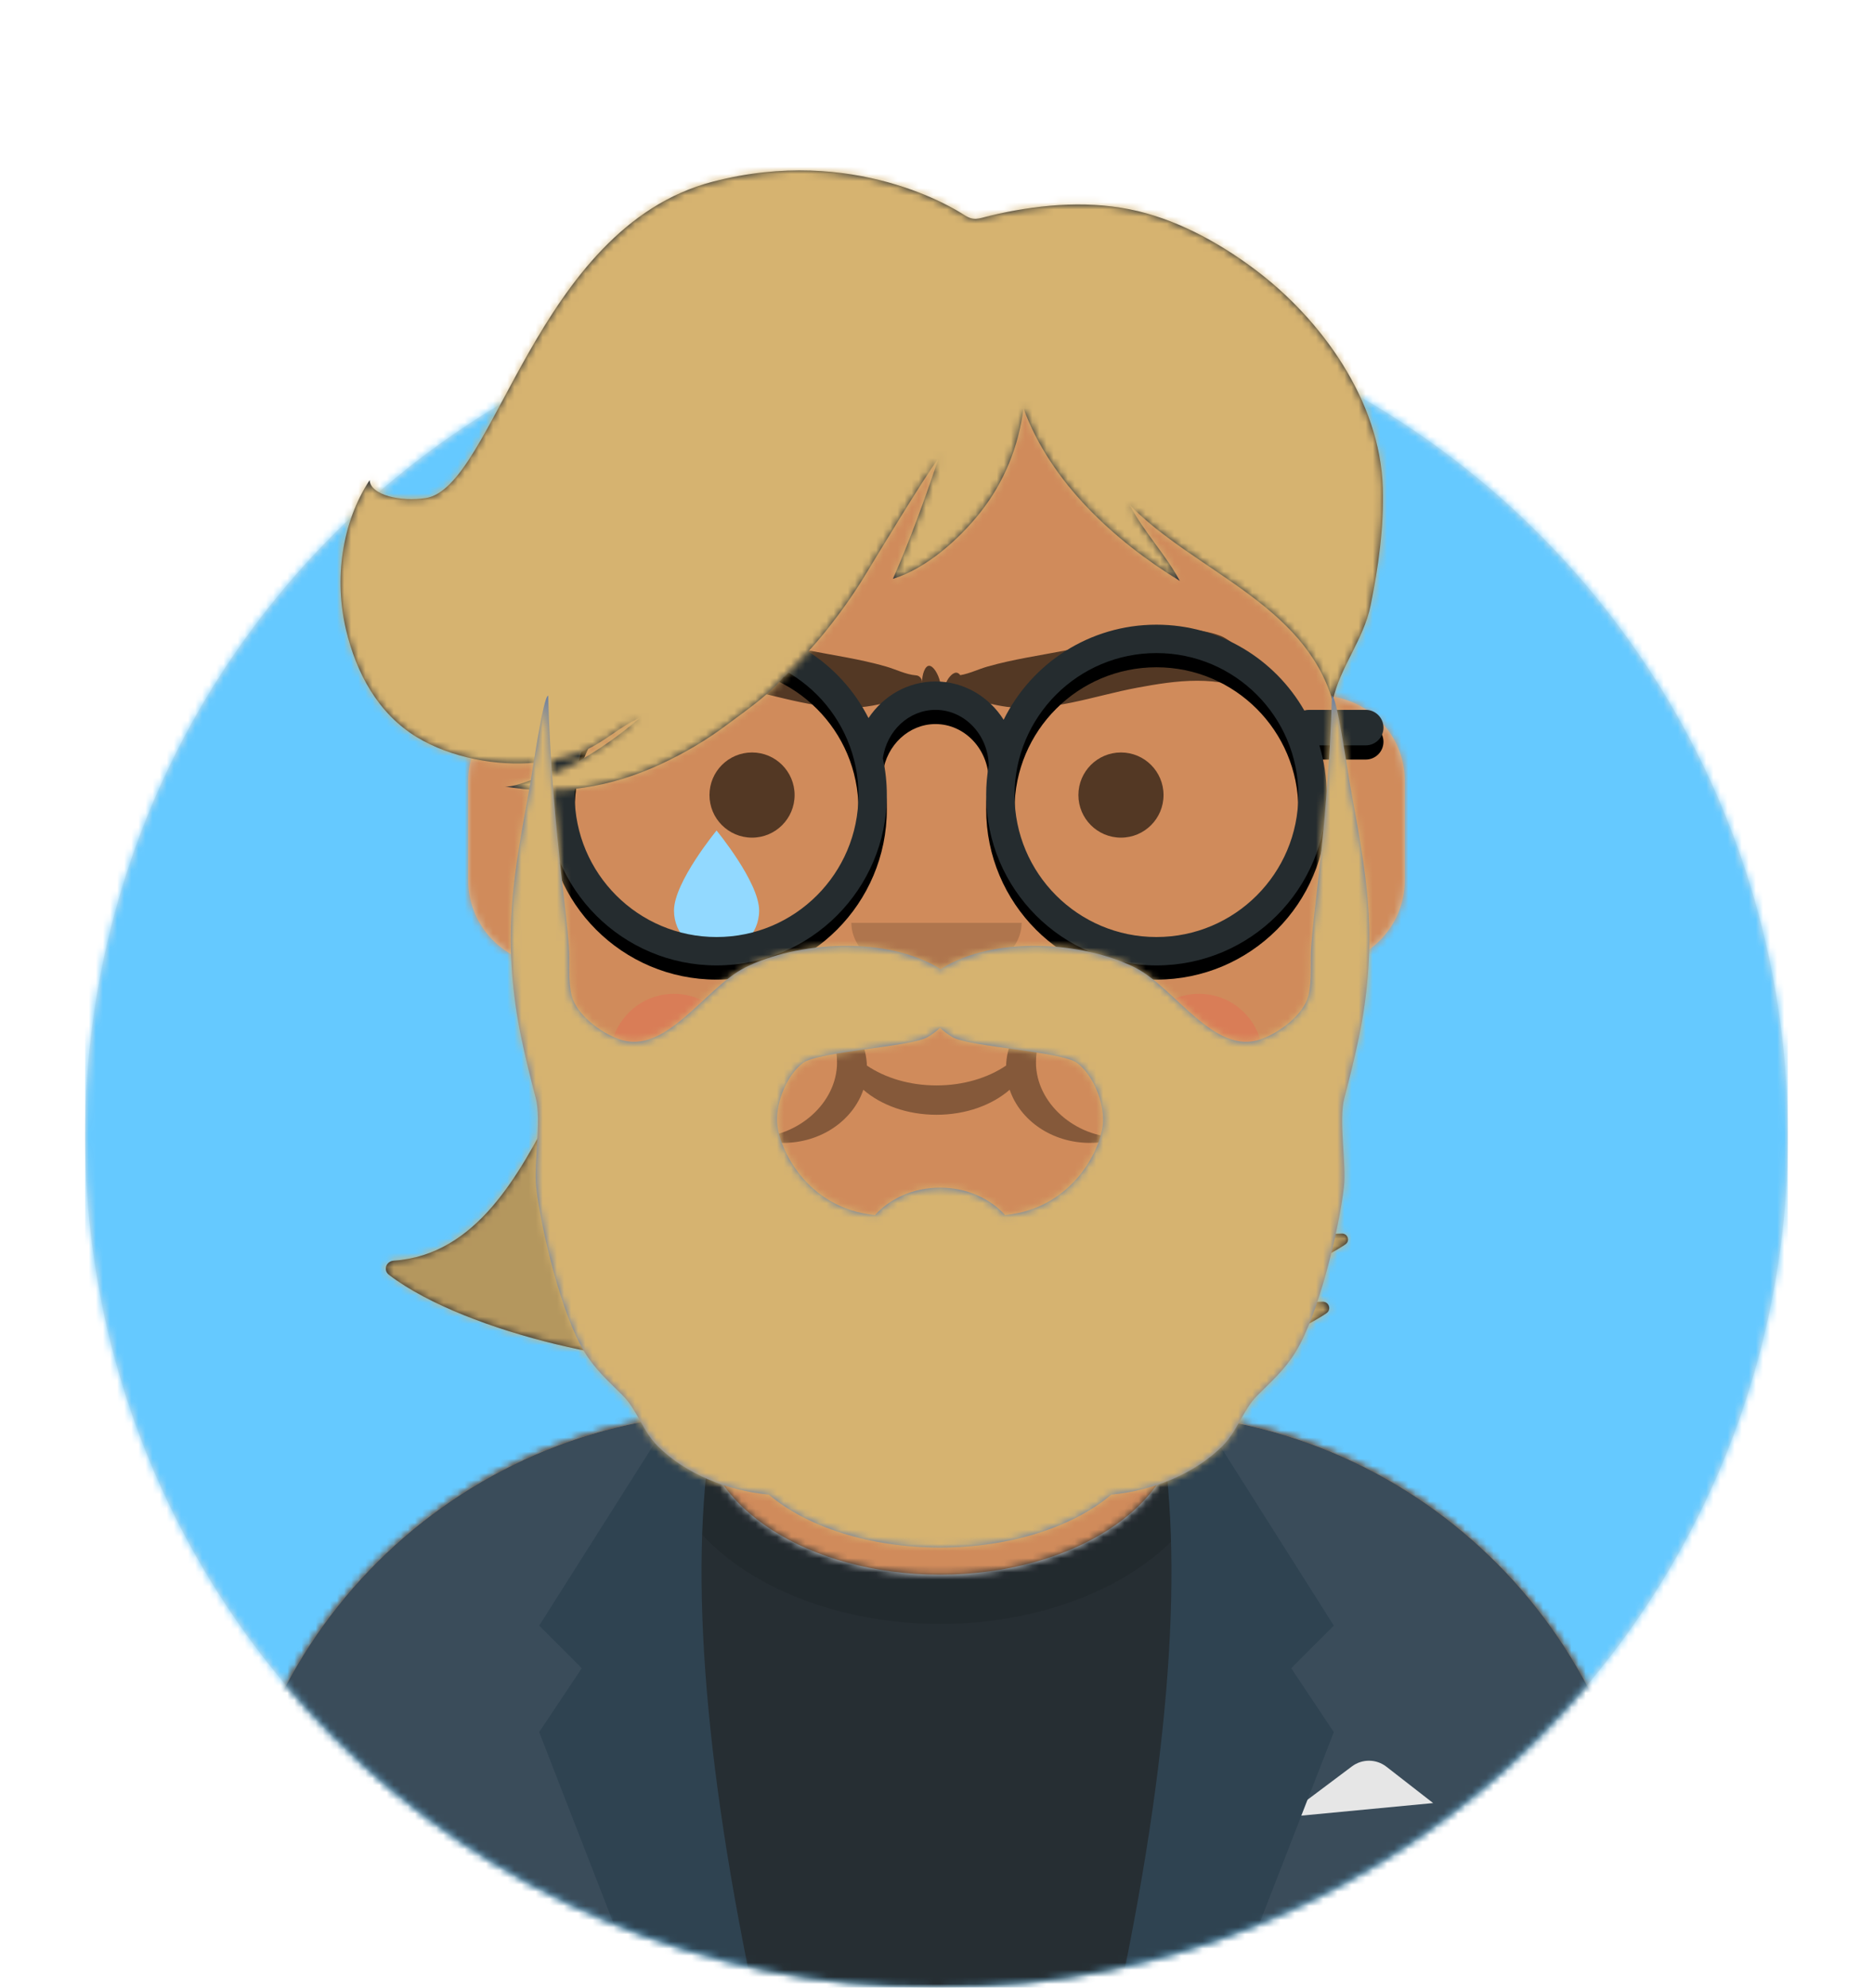 <svg width="264px" height="280px" viewBox="0 0 264 280" version="1.1" xmlns="http://www.w3.org/2000/svg" xmlns:xlink="http://www.w3.org/1999/xlink"><desc>Created with getavataaars.com</desc><defs><circle id="react-path-1" cx="120" cy="120" r="120"></circle><path d="M12,160 C12,226.274 65.726,280 132,280 C198.274,280 252,226.274 252,160 L264,160 L264,-1.42108547e-14 L-3.19744231e-14,-1.42108547e-14 L-3.19744231e-14,160 L12,160 Z" id="react-path-2"></path><path d="M124,144.611 L124,163 L128,163 L128,163 C167.765,163 200,195.235 200,235 L200,244 L0,244 L0,235 C-4.86974701e-15,195.235 32.235,163 72,163 L72,163 L76,163 L76,144.611 C58.763,136.422 46.372,119.687 44.305,99.881 C38.48,99.058 34,94.052 34,88 L34,74 C34,68.054 38.325,63.118 44,62.166 L44,56 L44,56 C44,25.072 69.072,5.68137151e-15 100,0 L100,0 L100,0 C130.928,-5.68137151e-15 156,25.072 156,56 L156,62.166 C161.675,63.118 166,68.054 166,74 L166,88 C166,94.052 161.52,99.058 155.695,99.881 C153.628,119.687 141.237,136.422 124,144.611 Z" id="react-path-3"></path></defs><g id="Avataaar" stroke="none" stroke-width="1" fill="none" fill-rule="evenodd"><g transform="translate(-825, -1100)" id="Avataaar/Circle"><g transform="translate(825, 1100)"><g id="Circle" stroke-width="1" fill-rule="evenodd" transform="translate(12, 40)"><mask id="react-mask-4" fill="white"><use xlink:href="#react-path-1"></use></mask><use id="Circle-Background" fill="#E6E6E6" xlink:href="#react-path-1"></use><g id="Color/Palette/Blue-01" mask="url(#react-mask-4)" fill="#65C9FF"><rect id="🖍Color" x="0" y="0" width="240" height="240"></rect></g></g><mask id="react-mask-5" fill="white"><use xlink:href="#react-path-2"></use></mask><g id="Mask"></g><g id="Avataaar" stroke-width="1" fill-rule="evenodd" mask="url(#react-mask-5)"><g id="Body" transform="translate(32, 36)"><mask id="react-mask-6" fill="white"><use xlink:href="#react-path-3"></use></mask><use fill="#D0C6AC" xlink:href="#react-path-3"></use><g id="Skin/👶🏽-03-Brown" mask="url(#react-mask-6)" fill="#D08B5B"><g transform="translate(0, 0)" id="Color"><rect x="0" y="0" width="264" height="280"></rect></g></g><path d="M156,79 L156,102 C156,132.928 130.928,158 100,158 C69.072,158 44,132.928 44,102 L44,79 L44,94 C44,124.928 69.072,150 100,150 C130.928,150 156,124.928 156,94 L156,79 Z" id="Neck-Shadow" fill-opacity="0.1" fill="#000000" mask="url(#react-mask-6)"></path></g><g id="Clothing/Blazer-+-Shirt" transform="translate(0, 170)"><defs><path d="M133.96,0.295 C170.936,3.325 200,34.294 200,72.052 L200,81 L0,81 L0,72.052 C1.22536245e-14,33.953 29.592,2.765 67.045,0.22 C67.015,0.593 67,0.969 67,1.348 C67,13.211 81.998,22.828 100.5,22.828 C119.002,22.828 134,13.211 134,1.348 C134,0.995 133.987,0.644 133.96,0.295 Z" id="react-path-443"></path></defs><g id="Shirt" transform="translate(32, 29)"><mask id="react-mask-444" fill="white"><use xlink:href="#react-path-443"></use></mask><use id="Clothes" fill="#E6E6E6" xlink:href="#react-path-443"></use><g id="Color/Palette/Black" mask="url(#react-mask-444)" fill="#262E33"><g transform="translate(-32, -29)" id="🖍Color"><rect x="0" y="0" width="264" height="110"></rect></g></g><g id="Shadowy" opacity="0.6" mask="url(#react-mask-444)" fill-opacity="0.16" fill="#000000"><g transform="translate(60, -25)" id="Hola-👋🏼"><ellipse cx="40.5" cy="27.848" rx="39.635" ry="26.914"></ellipse></g></g></g><g id="Blazer" transform="translate(32, 28)"><path d="M68.785,1.122 C30.512,2.804 -1.89486556e-14,34.365 -1.42108547e-14,73.052 L0,73.052 L0,82 L69.362,82 C65.961,69.92 64,55.709 64,40.5 C64,26.173 65.74,12.731 68.785,1.122 Z M131.638,82 L200,82 L200,73.052 C200,34.707 170.025,3.363 132.229,1.174 C135.265,12.771 137,26.194 137,40.5 C137,55.709 135.039,69.92 131.638,82 Z" id="Saco" fill="#3A4C5A"></path><path d="M149,58 L158.556,50.833 L158.556,50.833 C159.999,49.751 161.988,49.768 163.412,50.876 L170,56 L149,58 Z" id="Pocket-hanky" fill="#E6E6E6"></path><path d="M69,1.13686838e-13 C65,19.333 66.667,46.667 74,82 L58,82 L44,46 L50,37 L44,31 L63,1 C65.028,0.369 67.028,0.036 69,1.13686838e-13 Z" id="Wing" fill="#2F4351"></path><path d="M151,1.13686838e-13 C147,19.333 148.667,46.667 156,82 L140,82 L126,46 L132,37 L126,31 L145,1 C147.028,0.369 149.028,0.036 151,1.13686838e-13 Z" id="Wing" fill="#2F4351" transform="translate(141, 41) scale(-1, 1) translate(-141, -41) "></path></g></g><g id="Face" transform="translate(76, 82)" fill="#000000"><g id="Mouth/Eating" transform="translate(2, 52)"><g id="Om-Nom-Nom" opacity="0.6" stroke-width="1" transform="translate(28, 6)" fill-opacity="0.6" fill="#000000"><path d="M16.191,10.106 C16.018,4.996 11.792,0.797 6.294,0 C9.66,1.959 11.98,5.495 11.98,9.677 C11.98,15.345 6.507,20.245 0.177,20.245 C0.118,20.245 0.059,20.245 0,20.244 L8.8963743e-11,20.244 C1.358,20.732 2.84,21 4.392,21 C9.714,21 14.213,17.847 15.686,13.514 C18.161,15.67 21.863,17.039 26,17.039 C30.137,17.039 33.839,15.67 36.314,13.514 C37.787,17.847 42.286,21 47.608,21 C49.16,21 50.642,20.732 52,20.244 L52,20.244 C51.941,20.245 51.882,20.245 51.823,20.245 C45.493,20.245 40.02,15.345 40.02,9.677 C40.02,5.495 42.34,1.959 45.706,0 C40.208,0.797 35.982,4.996 35.809,10.106 C33.245,11.842 29.795,12.906 26,12.906 C22.205,12.906 18.755,11.842 16.191,10.106 Z" id="Delicious"></path></g><circle id="Redish" fill-opacity="0.2" fill="#FF4646" cx="17" cy="15" r="9"></circle><circle id="Redish" fill-opacity="0.2" fill="#FF4646" cx="91" cy="15" r="9"></circle></g><g id="Nose/Default" transform="translate(28, 40)" fill-opacity="0.16"><path d="M16,8 C16,12.418 21.373,16 28,16 L28,16 C34.627,16 40,12.418 40,8" id="Nose"></path></g><g id="Eyes/Cry-😢" transform="translate(0, 8)"><circle id="Eye" fill-opacity="0.6" fill="#000000" fill-rule="evenodd" cx="30" cy="22" r="6"></circle><path d="M25,27 C25,27 19,34.271 19,38.271 C19,41.585 21.686,44.271 25,44.271 C28.314,44.271 31,41.585 31,38.271 C31,34.271 25,27 25,27 Z" id="Drop" fill="#92D9FF" fill-rule="nonzero"></path><circle id="Eye" fill-opacity="0.6" fill="#000000" fill-rule="evenodd" cx="82" cy="22" r="6"></circle></g><g id="Eyebrow/Natural/Unibrow-Natural" fill-opacity="0.6"><path d="M57.001,12 C57,11.996 57,11.996 57.001,12 M59.46,14.892 C61.312,16.059 64.113,16.789 65.703,17.051 C71.949,18.077 78.015,15.946 84.172,15.015 C89.636,14.19 95.856,13.497 100.86,16.508 C100.988,16.584 101.998,17.215 102.525,17.751 C102.91,18.144 103.563,18.062 103.823,17.572 C105.242,14.894 97.724,8.76 96.281,8.15 C89.747,5.392 81.09,8.324 74.428,9.389 C70.689,9.987 66.928,10.38 63.241,11.291 C61.919,11.617 60.628,12.207 59.338,12.372 C59.185,12.143 58.989,12 58.763,12 C57.592,12 55.845,15.457 58.075,15.655 C58.773,15.716 59.216,15.382 59.46,14.892 Z" id="Kahlo" transform="translate(80.5, 12.5) rotate(-2) translate(-80.5, -12.5) "></path><path d="M54.999,12 C55,11.996 55,11.996 54.999,12 M15.719,8.15 C22.253,5.392 30.91,8.324 37.572,9.389 C41.311,9.987 45.072,10.38 48.759,11.291 C50.242,11.657 51.685,12.354 53.131,12.413 C53.833,12.441 54.267,13.276 53.815,13.824 C52.332,15.618 48.327,16.717 46.297,17.051 C40.051,18.077 33.985,15.946 27.828,15.015 C22.364,14.19 16.144,13.497 11.14,16.508 C11.012,16.584 10.002,17.215 9.475,17.751 C9.09,18.144 8.437,18.062 8.177,17.572 C6.758,14.894 14.276,8.76 15.719,8.15 Z M54.934,11 C56.105,11 57.852,15.402 55.622,15.653 C53.392,15.904 53.763,11 54.934,11 Z" id="Frida" transform="translate(32.349, 12.5) rotate(2) translate(-32.349, -12.5) "></path></g></g><g id="Top" stroke-width="1" fill-rule="evenodd"><defs><rect id="react-path-447" x="0" y="0" width="264" height="280"></rect><path d="M175.126,166.898 C175.841,169.138 176.875,171.231 178.555,172.686 C180.176,174.09 183.068,173.745 185.099,173.803 C186.771,173.851 188.445,173.856 190.115,173.784 C190.954,173.747 191.328,174.798 190.649,175.282 C190.519,175.374 190.389,175.463 190.258,175.544 C189.208,176.199 188.118,176.803 187.009,177.356 C184.485,178.614 181.821,179.6 179.027,180.09 C177.111,180.427 175.211,180.49 173.373,180.267 C173.859,180.987 174.42,181.642 175.072,182.208 C176.801,183.708 179.888,183.34 182.055,183.401 C183.839,183.453 185.626,183.458 187.408,183.381 C188.303,183.342 188.703,184.465 187.978,184.982 C187.839,185.081 187.701,185.175 187.562,185.262 C186.44,185.962 185.278,186.608 184.093,187.199 C181.4,188.544 178.557,189.597 175.575,190.121 C170.075,191.087 164.706,189.944 160.381,186.413 C159.164,185.42 158.027,184.288 157,183.053 L157,180.611 C163.95,177.31 170.111,172.619 175.126,166.898 Z M81.315,151.594 C80.573,153.139 79.805,154.673 79.006,156.191 C74.211,165.3 68.242,176.793 56.499,177.596 C55.411,177.671 54.98,178.943 55.829,179.588 C66.949,188.041 92.261,193.187 101.274,191.57 C104.095,191.063 106.639,190.402 109,189.61 L109,180.611 C96.563,174.703 86.648,164.344 81.315,151.594 Z M195.906,68.68 C196.081,74.187 195.289,79.907 194.185,85.296 C193.19,90.148 189.87,93.971 188.837,98.729 C184.81,85.048 169.433,80.484 160.242,71.155 C162.239,74.948 165.291,78.103 167.294,81.833 C158.047,76.168 149.088,67.954 145.262,57.538 C144.555,62.936 142.546,67.928 139.154,72.204 C136.143,76 131.572,80.074 126.859,81.544 C129.287,76.037 131.361,70.327 133.266,64.619 C131.25,67.236 124.569,78.353 122.891,81.109 C121.235,83.83 119.378,86.426 117.384,88.912 C116.451,90.075 115.455,91.199 114.453,92.303 C113.869,92.946 113.274,93.578 112.666,94.198 C112.451,94.417 110.824,96.207 111.754,95.004 C109.538,97.806 106.276,99.983 103.443,102.113 C100.591,104.257 97.483,106.081 94.252,107.589 C87.093,110.932 79.74,112.148 71.933,110.752 C73.128,111.051 75.653,109.906 76.889,109.57 C78.698,109.078 80.363,108.453 82.002,107.546 C85.275,105.735 88.351,103.576 91.178,101.128 C88.471,102.28 86.273,104.462 83.514,105.671 C81.227,106.674 78.967,107.197 76.482,107.437 C71.02,107.966 64.487,106.717 59.761,103.85 C54.269,100.517 51.219,94.799 49.772,88.713 C48.091,81.646 49.136,73.673 53.099,67.639 C53.234,69.782 57.535,70.703 61.015,70.166 C70.673,68.675 76.418,32.118 101.442,25.6 C121.403,20.4 135.651,29.474 136.862,30.257 C138.299,31.185 138.85,30.797 140.483,30.405 C146.829,28.885 153.741,28.196 160.188,29.478 C166.528,30.74 172.606,34.024 177.747,37.856 C187.274,44.957 195.509,56.438 195.906,68.68 Z" id="react-path-448"></path><path d="M65.18,77.737 C67.363,76.105 80.407,75.479 82.758,74.089 C83.492,73.655 84.061,73.216 84.5,72.78 C84.939,73.216 85.509,73.655 86.242,74.089 C88.593,75.479 101.637,76.105 103.82,77.737 C106.03,79.391 107.644,83.185 107.467,86.151 C107.255,89.71 103.361,98.203 93.672,99.181 C91.558,96.828 88.237,95.31 84.5,95.31 C80.763,95.31 77.442,96.828 75.328,99.181 C65.639,98.203 61.745,89.71 61.533,86.151 C61.357,83.185 62.97,79.391 65.18,77.737 M103.142,94.906 C103.143,94.906 103.145,94.905 103.146,94.905 C103.144,94.905 103.143,94.906 103.142,94.906 M65.845,94.901 C65.849,94.903 65.857,94.906 65.862,94.908 C65.857,94.906 65.851,94.903 65.845,94.901 M144.863,55.985 C144.474,50.03 143.278,44.152 142.234,38.286 C141.953,36.707 140.424,26 139.735,26 C139.502,35.109 138.702,44.08 137.67,53.139 C137.361,55.848 137.038,58.556 136.825,61.274 C136.654,63.47 136.96,66.122 136.428,68.246 C135.749,70.952 132.348,73.478 129.703,74.411 C123.103,76.737 117.598,67.108 111.961,64.291 C104.643,60.635 92.064,59.764 84.582,64.53 C76.936,59.764 64.357,60.635 57.039,64.291 C51.402,67.108 45.897,76.737 39.297,74.411 C36.652,73.478 33.25,70.952 32.572,68.246 C32.04,66.122 32.346,63.47 32.175,61.274 C31.962,58.556 31.639,55.848 31.33,53.139 C30.298,44.08 29.497,35.109 29.265,26 C28.576,26 27.047,36.707 26.766,38.286 C25.722,44.152 24.526,50.03 24.138,55.985 C23.739,62.105 24.215,68.167 25.47,74.163 C26.069,77.028 26.769,79.876 27.519,82.704 C28.353,85.847 27.199,91.966 27.572,95.192 C28.279,101.296 31.154,113.2 34.383,118.451 C35.944,120.989 37.773,122.574 39.816,124.619 C41.783,126.588 42.604,129.64 44.726,131.737 C48.682,135.645 54.446,137.971 60.366,138.543 C65.677,143.05 74.506,146 84.5,146 C94.495,146 103.323,143.05 108.635,138.543 C114.554,137.971 120.318,135.645 124.274,131.737 C126.396,129.64 127.217,126.588 129.184,124.619 C131.226,122.574 133.056,120.989 134.617,118.451 C137.846,113.2 140.721,101.296 141.428,95.192 C141.801,91.966 140.647,85.847 141.481,82.704 C142.232,79.876 142.931,77.028 143.531,74.163 C144.785,68.167 145.261,62.105 144.863,55.985 Z" id="react-path-449"></path></defs><mask id="react-mask-445" fill="white"><use xlink:href="#react-path-447"></use></mask><g id="Mask"></g><g id="Top/Short-Hair/Shaggy-Mullet" mask="url(#react-mask-445)"><g transform="translate(-1, 0)"><g id="Top/_Resources/Round" fill="none" transform="translate(62, 85)"><defs><path d="M80.465,16.394 C84.38,8.459 92.553,3 102,3 C110.92,3 118.703,7.866 122.84,15.088 C123.05,15.031 123.272,15 123.5,15 L131.5,15 C132.881,15 134,16.119 134,17.5 C134,18.881 132.881,20 131.5,20 L124.963,20 C125.637,22.215 126,24.565 126,27 C126,40.255 115.255,51 102,51 C88.745,51 78,40.255 78,27 C78,25.578 78.124,24.185 78.361,22.831 C78.276,18.455 74.914,15 70.862,15 C67.126,15 63.975,17.94 63.442,21.83 C63.807,23.495 64,25.225 64,27 C64,40.255 53.255,51 40,51 C26.745,51 16,40.255 16,27 C16,24.565 16.363,22.215 17.037,20 L10.5,20 C9.119,20 8,18.881 8,17.5 C8,16.119 9.119,15 10.5,15 L10.5,15 L18.5,15 C18.728,15 18.95,15.031 19.16,15.088 C23.297,7.866 31.08,3 40,3 C49.352,3 57.455,8.349 61.416,16.155 C63.493,13.039 66.949,11 70.862,11 C74.875,11 78.407,13.144 80.465,16.394 Z M40,47 C51.046,47 60,38.046 60,27 C60,15.954 51.046,7 40,7 C28.954,7 20,15.954 20,27 C20,38.046 28.954,47 40,47 Z M102,47 C113.046,47 122,38.046 122,27 C122,15.954 113.046,7 102,7 C90.954,7 82,15.954 82,27 C82,38.046 90.954,47 102,47 Z" id="react-path-450"></path><filter x="-0.8%" y="-2.1%" width="101.6%" height="108.3%" filterUnits="objectBoundingBox" id="react-filter-451"><feOffset dx="0" dy="2" in="SourceAlpha" result="shadowOffsetOuter1"></feOffset><feColorMatrix values="0 0 0 0 0   0 0 0 0 0   0 0 0 0 0  0 0 0 0.1 0" type="matrix" in="shadowOffsetOuter1"></feColorMatrix></filter></defs><g id="Lennon-Glasses"><use fill="black" fill-opacity="1" filter="url(#react-filter-451)" xlink:href="#react-path-450"></use><use fill="#252C2F" fill-rule="evenodd" xlink:href="#react-path-450"></use></g></g><mask id="react-mask-446" fill="white"><use xlink:href="#react-path-448"></use></mask><use id="Hair" stroke="none" fill="#1D2633" fill-rule="evenodd" xlink:href="#react-path-448"></use><g id="Skin/👶🏽-03-Brown" mask="url(#react-mask-446)" fill="#D6B370"><g transform="translate(0, 0) " id="Color"><rect x="0" y="0" width="264" height="280"></rect></g></g><path d="M175.126,166.898 C175.841,169.138 176.875,171.231 178.555,172.686 C180.176,174.09 183.068,173.745 185.099,173.803 C186.771,173.851 188.445,173.856 190.115,173.784 C190.954,173.747 191.328,174.798 190.649,175.282 C190.519,175.374 190.389,175.463 190.258,175.544 C189.208,176.199 188.118,176.803 187.009,177.356 C184.485,178.614 181.821,179.6 179.027,180.09 C177.111,180.427 175.211,180.49 173.373,180.267 C173.859,180.987 174.42,181.642 175.072,182.208 C176.801,183.708 179.888,183.34 182.055,183.401 C183.839,183.453 185.626,183.458 187.408,183.381 C188.303,183.342 188.703,184.465 187.978,184.982 C187.839,185.081 187.701,185.175 187.562,185.262 C186.44,185.962 185.278,186.608 184.093,187.199 C181.4,188.544 178.557,189.597 175.575,190.121 C170.075,191.087 164.706,189.944 160.381,186.413 C159.164,185.42 158.027,184.288 157,183.053 L157,180.611 C163.95,177.31 170.111,172.619 175.126,166.898 Z M81.315,151.594 C80.573,153.139 79.805,154.673 79.006,156.191 C74.211,165.3 68.242,176.793 56.499,177.596 C55.411,177.671 54.98,178.943 55.829,179.588 C66.949,188.041 92.261,193.187 101.274,191.57 C104.095,191.063 106.639,190.402 109,189.61 L109,180.611 C96.563,174.703 86.648,164.344 81.315,151.594 Z" id="Shadow" stroke="none" fill-opacity="0.16" fill="#000000" fill-rule="evenodd"></path><g id="Facial-Hair/Beard-Majestic" transform="translate(49, 72)"><defs><path d="M65.18,77.737 C67.363,76.105 80.407,75.479 82.758,74.089 C83.492,73.655 84.061,73.216 84.5,72.78 C84.939,73.216 85.509,73.655 86.242,74.089 C88.593,75.479 101.637,76.105 103.82,77.737 C106.03,79.391 107.644,83.185 107.467,86.151 C107.255,89.71 103.361,98.203 93.672,99.181 C91.558,96.828 88.237,95.31 84.5,95.31 C80.763,95.31 77.442,96.828 75.328,99.181 C65.639,98.203 61.745,89.71 61.533,86.151 C61.357,83.185 62.97,79.391 65.18,77.737 M103.142,94.906 C103.143,94.906 103.145,94.905 103.146,94.905 C103.144,94.905 103.143,94.906 103.142,94.906 M65.845,94.901 C65.849,94.903 65.857,94.906 65.862,94.908 C65.857,94.906 65.851,94.903 65.845,94.901 M144.863,55.985 C144.474,50.03 143.278,44.152 142.234,38.286 C141.953,36.707 140.424,26 139.735,26 C139.502,35.109 138.702,44.08 137.67,53.139 C137.361,55.848 137.038,58.556 136.825,61.274 C136.654,63.47 136.96,66.122 136.428,68.246 C135.749,70.952 132.348,73.478 129.703,74.411 C123.103,76.737 117.598,67.108 111.961,64.291 C104.643,60.635 92.064,59.764 84.582,64.53 C76.936,59.764 64.357,60.635 57.039,64.291 C51.402,67.108 45.897,76.737 39.297,74.411 C36.652,73.478 33.25,70.952 32.572,68.246 C32.04,66.122 32.346,63.47 32.175,61.274 C31.962,58.556 31.639,55.848 31.33,53.139 C30.298,44.08 29.497,35.109 29.265,26 C28.576,26 27.047,36.707 26.766,38.286 C25.722,44.152 24.526,50.03 24.138,55.985 C23.739,62.105 24.215,68.167 25.47,74.163 C26.069,77.028 26.769,79.876 27.519,82.704 C28.353,85.847 27.199,91.966 27.572,95.192 C28.279,101.296 31.154,113.2 34.383,118.451 C35.944,120.989 37.773,122.574 39.816,124.619 C41.783,126.588 42.604,129.64 44.726,131.737 C48.682,135.645 54.446,137.971 60.366,138.543 C65.677,143.05 74.506,146 84.5,146 C94.495,146 103.323,143.05 108.635,138.543 C114.554,137.971 120.318,135.645 124.274,131.737 C126.396,129.64 127.217,126.588 129.184,124.619 C131.226,122.574 133.056,120.989 134.617,118.451 C137.846,113.2 140.721,101.296 141.428,95.192 C141.801,91.966 140.647,85.847 141.481,82.704 C142.232,79.876 142.931,77.028 143.531,74.163 C144.785,68.167 145.261,62.105 144.863,55.985 Z" id="react-path-453"></path></defs><mask id="react-mask-452" fill="white"><use xlink:href="#react-path-453"></use></mask><use id="Glorious-Beard" fill="#5E7AA9" fill-rule="evenodd" xlink:href="#react-path-453"></use><g id="Color/Hair/Brown" mask="url(#react-mask-452)" fill="#D6B370"><g transform="translate(-32, 0)" id="Color"><rect x="0" y="0" width="264" height="244"></rect></g></g></g></g></g></g></g></g></g></g></svg>